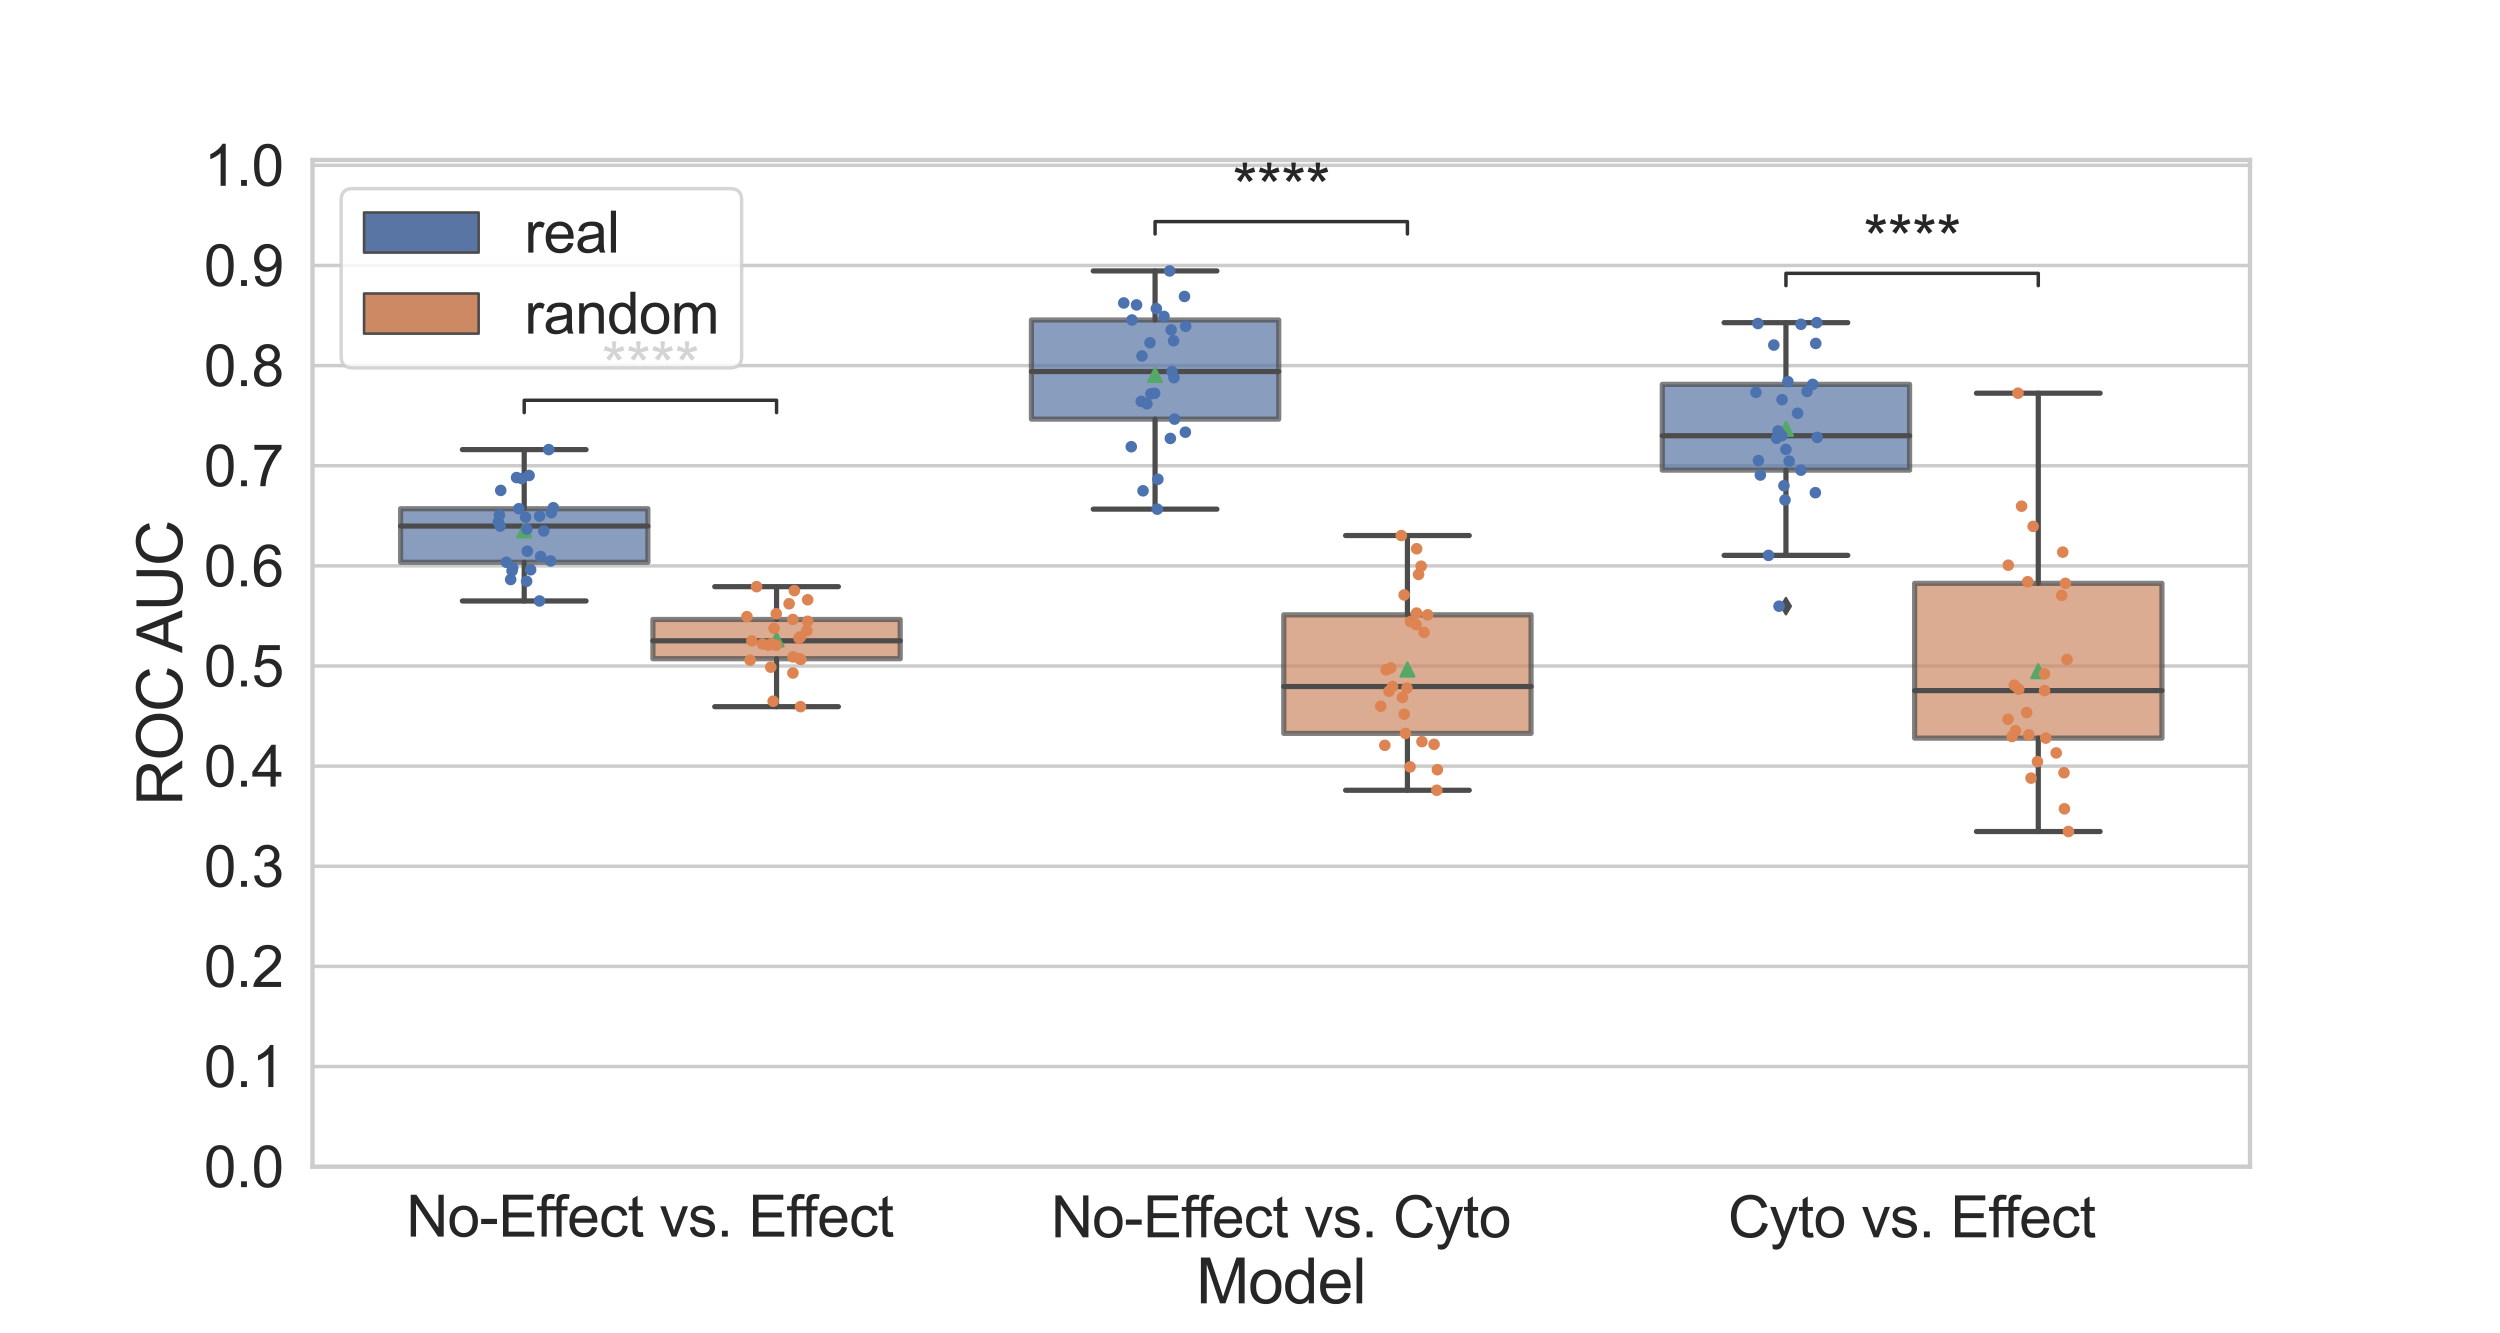 <?xml version="1.0" encoding="utf-8" standalone="no"?>
<!DOCTYPE svg PUBLIC "-//W3C//DTD SVG 1.1//EN"
  "http://www.w3.org/Graphics/SVG/1.1/DTD/svg11.dtd">
<svg xmlns:xlink="http://www.w3.org/1999/xlink" width="1080pt" height="576pt" viewBox="0 0 1080 576" xmlns="http://www.w3.org/2000/svg" version="1.1">
 <defs>
  <style type="text/css">*{stroke-linejoin: round; stroke-linecap: butt}</style>
 </defs>
 <g id="figure_1">
  <g id="patch_1">
   <path d="M 0 576 
L 1080 576 
L 1080 0 
L 0 0 
z
" style="fill: #ffffff"/>
  </g>
  <g id="axes_1">
   <g id="patch_2">
    <path d="M 135 504 
L 972 504 
L 972 69.12 
L 135 69.12 
z
" style="fill: #ffffff"/>
   </g>
   <g id="matplotlib.axis_1">
    <g id="xtick_1">
     <g id="text_1">
      <!-- No-Effect vs. Effect -->
      <g style="fill: #262626" transform="translate(175.498 534.216)scale(0.247 -0.247)">
       <defs>
        <path id="ArialMT-4e" d="M 488 0 
L 488 4581 
L 1109 4581 
L 3516 984 
L 3516 4581 
L 4097 4581 
L 4097 0 
L 3475 0 
L 1069 3600 
L 1069 0 
L 488 0 
z
" transform="scale(0.016)"/>
        <path id="ArialMT-6f" d="M 213 1659 
Q 213 2581 725 3025 
Q 1153 3394 1769 3394 
Q 2453 3394 2887 2945 
Q 3322 2497 3322 1706 
Q 3322 1066 3130 698 
Q 2938 331 2570 128 
Q 2203 -75 1769 -75 
Q 1072 -75 642 372 
Q 213 819 213 1659 
z
M 791 1659 
Q 791 1022 1069 705 
Q 1347 388 1769 388 
Q 2188 388 2466 706 
Q 2744 1025 2744 1678 
Q 2744 2294 2464 2611 
Q 2184 2928 1769 2928 
Q 1347 2928 1069 2612 
Q 791 2297 791 1659 
z
" transform="scale(0.016)"/>
        <path id="ArialMT-2d" d="M 203 1375 
L 203 1941 
L 1931 1941 
L 1931 1375 
L 203 1375 
z
" transform="scale(0.016)"/>
        <path id="ArialMT-45" d="M 506 0 
L 506 4581 
L 3819 4581 
L 3819 4041 
L 1113 4041 
L 1113 2638 
L 3647 2638 
L 3647 2100 
L 1113 2100 
L 1113 541 
L 3925 541 
L 3925 0 
L 506 0 
z
" transform="scale(0.016)"/>
        <path id="ArialMT-66" d="M 556 0 
L 556 2881 
L 59 2881 
L 59 3319 
L 556 3319 
L 556 3672 
Q 556 4006 616 4169 
Q 697 4388 901 4523 
Q 1106 4659 1475 4659 
Q 1713 4659 2000 4603 
L 1916 4113 
Q 1741 4144 1584 4144 
Q 1328 4144 1222 4034 
Q 1116 3925 1116 3625 
L 1116 3319 
L 1763 3319 
L 1763 2881 
L 1116 2881 
L 1116 0 
L 556 0 
z
" transform="scale(0.016)"/>
        <path id="ArialMT-65" d="M 2694 1069 
L 3275 997 
Q 3138 488 2766 206 
Q 2394 -75 1816 -75 
Q 1088 -75 661 373 
Q 234 822 234 1631 
Q 234 2469 665 2931 
Q 1097 3394 1784 3394 
Q 2450 3394 2872 2941 
Q 3294 2488 3294 1666 
Q 3294 1616 3291 1516 
L 816 1516 
Q 847 969 1125 678 
Q 1403 388 1819 388 
Q 2128 388 2347 550 
Q 2566 713 2694 1069 
z
M 847 1978 
L 2700 1978 
Q 2663 2397 2488 2606 
Q 2219 2931 1791 2931 
Q 1403 2931 1139 2672 
Q 875 2413 847 1978 
z
" transform="scale(0.016)"/>
        <path id="ArialMT-63" d="M 2588 1216 
L 3141 1144 
Q 3050 572 2676 248 
Q 2303 -75 1759 -75 
Q 1078 -75 664 370 
Q 250 816 250 1647 
Q 250 2184 428 2587 
Q 606 2991 970 3192 
Q 1334 3394 1763 3394 
Q 2303 3394 2647 3120 
Q 2991 2847 3088 2344 
L 2541 2259 
Q 2463 2594 2264 2762 
Q 2066 2931 1784 2931 
Q 1359 2931 1093 2626 
Q 828 2322 828 1663 
Q 828 994 1084 691 
Q 1341 388 1753 388 
Q 2084 388 2306 591 
Q 2528 794 2588 1216 
z
" transform="scale(0.016)"/>
        <path id="ArialMT-74" d="M 1650 503 
L 1731 6 
Q 1494 -44 1306 -44 
Q 1000 -44 831 53 
Q 663 150 594 308 
Q 525 466 525 972 
L 525 2881 
L 113 2881 
L 113 3319 
L 525 3319 
L 525 4141 
L 1084 4478 
L 1084 3319 
L 1650 3319 
L 1650 2881 
L 1084 2881 
L 1084 941 
Q 1084 700 1114 631 
Q 1144 563 1211 522 
Q 1278 481 1403 481 
Q 1497 481 1650 503 
z
" transform="scale(0.016)"/>
        <path id="ArialMT-20" transform="scale(0.016)"/>
        <path id="ArialMT-76" d="M 1344 0 
L 81 3319 
L 675 3319 
L 1388 1331 
Q 1503 1009 1600 663 
Q 1675 925 1809 1294 
L 2547 3319 
L 3125 3319 
L 1869 0 
L 1344 0 
z
" transform="scale(0.016)"/>
        <path id="ArialMT-73" d="M 197 991 
L 753 1078 
Q 800 744 1014 566 
Q 1228 388 1613 388 
Q 2000 388 2187 545 
Q 2375 703 2375 916 
Q 2375 1106 2209 1216 
Q 2094 1291 1634 1406 
Q 1016 1563 777 1677 
Q 538 1791 414 1992 
Q 291 2194 291 2438 
Q 291 2659 392 2848 
Q 494 3038 669 3163 
Q 800 3259 1026 3326 
Q 1253 3394 1513 3394 
Q 1903 3394 2198 3281 
Q 2494 3169 2634 2976 
Q 2775 2784 2828 2463 
L 2278 2388 
Q 2241 2644 2061 2787 
Q 1881 2931 1553 2931 
Q 1166 2931 1000 2803 
Q 834 2675 834 2503 
Q 834 2394 903 2306 
Q 972 2216 1119 2156 
Q 1203 2125 1616 2013 
Q 2213 1853 2448 1751 
Q 2684 1650 2818 1456 
Q 2953 1263 2953 975 
Q 2953 694 2789 445 
Q 2625 197 2315 61 
Q 2006 -75 1616 -75 
Q 969 -75 630 194 
Q 291 463 197 991 
z
" transform="scale(0.016)"/>
        <path id="ArialMT-2e" d="M 581 0 
L 581 641 
L 1222 641 
L 1222 0 
L 581 0 
z
" transform="scale(0.016)"/>
       </defs>
       <use xlink:href="#ArialMT-4e"/>
       <use xlink:href="#ArialMT-6f" x="72.217"/>
       <use xlink:href="#ArialMT-2d" x="127.832"/>
       <use xlink:href="#ArialMT-45" x="161.133"/>
       <use xlink:href="#ArialMT-66" x="227.832"/>
       <use xlink:href="#ArialMT-66" x="253.865"/>
       <use xlink:href="#ArialMT-65" x="281.648"/>
       <use xlink:href="#ArialMT-63" x="337.264"/>
       <use xlink:href="#ArialMT-74" x="387.264"/>
       <use xlink:href="#ArialMT-20" x="415.047"/>
       <use xlink:href="#ArialMT-76" x="442.83"/>
       <use xlink:href="#ArialMT-73" x="492.83"/>
       <use xlink:href="#ArialMT-2e" x="542.83"/>
       <use xlink:href="#ArialMT-20" x="570.613"/>
       <use xlink:href="#ArialMT-45" x="598.396"/>
       <use xlink:href="#ArialMT-66" x="665.096"/>
       <use xlink:href="#ArialMT-66" x="691.129"/>
       <use xlink:href="#ArialMT-65" x="718.912"/>
       <use xlink:href="#ArialMT-63" x="774.527"/>
       <use xlink:href="#ArialMT-74" x="824.527"/>
      </g>
     </g>
    </g>
    <g id="xtick_2">
     <g id="text_2">
      <!-- No-Effect vs. Cyto -->
      <g style="fill: #262626" transform="translate(454.007 534.517)scale(0.247 -0.247)">
       <defs>
        <path id="ArialMT-43" d="M 3763 1606 
L 4369 1453 
Q 4178 706 3683 314 
Q 3188 -78 2472 -78 
Q 1731 -78 1267 223 
Q 803 525 561 1097 
Q 319 1669 319 2325 
Q 319 3041 592 3573 
Q 866 4106 1370 4382 
Q 1875 4659 2481 4659 
Q 3169 4659 3637 4309 
Q 4106 3959 4291 3325 
L 3694 3184 
Q 3534 3684 3231 3912 
Q 2928 4141 2469 4141 
Q 1941 4141 1586 3887 
Q 1231 3634 1087 3207 
Q 944 2781 944 2328 
Q 944 1744 1114 1308 
Q 1284 872 1643 656 
Q 2003 441 2422 441 
Q 2931 441 3284 734 
Q 3638 1028 3763 1606 
z
" transform="scale(0.016)"/>
        <path id="ArialMT-79" d="M 397 -1278 
L 334 -750 
Q 519 -800 656 -800 
Q 844 -800 956 -737 
Q 1069 -675 1141 -563 
Q 1194 -478 1313 -144 
Q 1328 -97 1363 -6 
L 103 3319 
L 709 3319 
L 1400 1397 
Q 1534 1031 1641 628 
Q 1738 1016 1872 1384 
L 2581 3319 
L 3144 3319 
L 1881 -56 
Q 1678 -603 1566 -809 
Q 1416 -1088 1222 -1217 
Q 1028 -1347 759 -1347 
Q 597 -1347 397 -1278 
z
" transform="scale(0.016)"/>
       </defs>
       <use xlink:href="#ArialMT-4e"/>
       <use xlink:href="#ArialMT-6f" x="72.217"/>
       <use xlink:href="#ArialMT-2d" x="127.832"/>
       <use xlink:href="#ArialMT-45" x="161.133"/>
       <use xlink:href="#ArialMT-66" x="227.832"/>
       <use xlink:href="#ArialMT-66" x="253.865"/>
       <use xlink:href="#ArialMT-65" x="281.648"/>
       <use xlink:href="#ArialMT-63" x="337.264"/>
       <use xlink:href="#ArialMT-74" x="387.264"/>
       <use xlink:href="#ArialMT-20" x="415.047"/>
       <use xlink:href="#ArialMT-76" x="442.83"/>
       <use xlink:href="#ArialMT-73" x="492.83"/>
       <use xlink:href="#ArialMT-2e" x="542.83"/>
       <use xlink:href="#ArialMT-20" x="570.613"/>
       <use xlink:href="#ArialMT-43" x="598.396"/>
       <use xlink:href="#ArialMT-79" x="670.613"/>
       <use xlink:href="#ArialMT-74" x="720.613"/>
       <use xlink:href="#ArialMT-6f" x="748.396"/>
      </g>
     </g>
    </g>
    <g id="xtick_3">
     <g id="text_3">
      <!-- Cyto vs. Effect -->
      <g style="fill: #262626" transform="translate(746.478 534.517)scale(0.247 -0.247)">
       <use xlink:href="#ArialMT-43"/>
       <use xlink:href="#ArialMT-79" x="72.217"/>
       <use xlink:href="#ArialMT-74" x="122.217"/>
       <use xlink:href="#ArialMT-6f" x="150"/>
       <use xlink:href="#ArialMT-20" x="205.615"/>
       <use xlink:href="#ArialMT-76" x="233.398"/>
       <use xlink:href="#ArialMT-73" x="283.398"/>
       <use xlink:href="#ArialMT-2e" x="333.398"/>
       <use xlink:href="#ArialMT-20" x="361.182"/>
       <use xlink:href="#ArialMT-45" x="388.965"/>
       <use xlink:href="#ArialMT-66" x="455.664"/>
       <use xlink:href="#ArialMT-66" x="481.697"/>
       <use xlink:href="#ArialMT-65" x="509.48"/>
       <use xlink:href="#ArialMT-63" x="565.096"/>
       <use xlink:href="#ArialMT-74" x="615.096"/>
      </g>
     </g>
    </g>
    <g id="text_4">
     <!-- Model -->
     <g style="fill: #262626" transform="translate(516.734 563.052)scale(0.27 -0.27)">
      <defs>
       <path id="ArialMT-4d" d="M 475 0 
L 475 4581 
L 1388 4581 
L 2472 1338 
Q 2622 884 2691 659 
Q 2769 909 2934 1394 
L 4031 4581 
L 4847 4581 
L 4847 0 
L 4263 0 
L 4263 3834 
L 2931 0 
L 2384 0 
L 1059 3900 
L 1059 0 
L 475 0 
z
" transform="scale(0.016)"/>
       <path id="ArialMT-64" d="M 2575 0 
L 2575 419 
Q 2259 -75 1647 -75 
Q 1250 -75 917 144 
Q 584 363 401 755 
Q 219 1147 219 1656 
Q 219 2153 384 2558 
Q 550 2963 881 3178 
Q 1213 3394 1622 3394 
Q 1922 3394 2156 3267 
Q 2391 3141 2538 2938 
L 2538 4581 
L 3097 4581 
L 3097 0 
L 2575 0 
z
M 797 1656 
Q 797 1019 1065 703 
Q 1334 388 1700 388 
Q 2069 388 2326 689 
Q 2584 991 2584 1609 
Q 2584 2291 2321 2609 
Q 2059 2928 1675 2928 
Q 1300 2928 1048 2622 
Q 797 2316 797 1656 
z
" transform="scale(0.016)"/>
       <path id="ArialMT-6c" d="M 409 0 
L 409 4581 
L 972 4581 
L 972 0 
L 409 0 
z
" transform="scale(0.016)"/>
      </defs>
      <use xlink:href="#ArialMT-4d"/>
      <use xlink:href="#ArialMT-6f" x="83.301"/>
      <use xlink:href="#ArialMT-64" x="138.916"/>
      <use xlink:href="#ArialMT-65" x="194.531"/>
      <use xlink:href="#ArialMT-6c" x="250.146"/>
     </g>
    </g>
   </g>
   <g id="matplotlib.axis_2">
    <g id="ytick_1">
     <g id="line2d_1">
      <path d="M 135 504 
L 972 504 
" clip-path="url(#pecb12043ea)" style="fill: none; stroke: #cccccc; stroke-width: 1.5; stroke-linecap: round"/>
     </g>
     <g id="text_5">
      <!-- 0.0 -->
      <g style="fill: #262626" transform="translate(88.097 512.858)scale(0.247 -0.247)">
       <defs>
        <path id="ArialMT-30" d="M 266 2259 
Q 266 3072 433 3567 
Q 600 4063 929 4331 
Q 1259 4600 1759 4600 
Q 2128 4600 2406 4451 
Q 2684 4303 2865 4023 
Q 3047 3744 3150 3342 
Q 3253 2941 3253 2259 
Q 3253 1453 3087 958 
Q 2922 463 2592 192 
Q 2263 -78 1759 -78 
Q 1097 -78 719 397 
Q 266 969 266 2259 
z
M 844 2259 
Q 844 1131 1108 757 
Q 1372 384 1759 384 
Q 2147 384 2411 759 
Q 2675 1134 2675 2259 
Q 2675 3391 2411 3762 
Q 2147 4134 1753 4134 
Q 1366 4134 1134 3806 
Q 844 3388 844 2259 
z
" transform="scale(0.016)"/>
       </defs>
       <use xlink:href="#ArialMT-30"/>
       <use xlink:href="#ArialMT-2e" x="55.615"/>
       <use xlink:href="#ArialMT-30" x="83.398"/>
      </g>
     </g>
    </g>
    <g id="ytick_2">
     <g id="line2d_2">
      <path d="M 135 460.742 
L 972 460.742 
" clip-path="url(#pecb12043ea)" style="fill: none; stroke: #cccccc; stroke-width: 1.5; stroke-linecap: round"/>
     </g>
     <g id="text_6">
      <!-- 0.1 -->
      <g style="fill: #262626" transform="translate(88.097 469.6)scale(0.247 -0.247)">
       <defs>
        <path id="ArialMT-31" d="M 2384 0 
L 1822 0 
L 1822 3584 
Q 1619 3391 1289 3197 
Q 959 3003 697 2906 
L 697 3450 
Q 1169 3672 1522 3987 
Q 1875 4303 2022 4600 
L 2384 4600 
L 2384 0 
z
" transform="scale(0.016)"/>
       </defs>
       <use xlink:href="#ArialMT-30"/>
       <use xlink:href="#ArialMT-2e" x="55.615"/>
       <use xlink:href="#ArialMT-31" x="83.398"/>
      </g>
     </g>
    </g>
    <g id="ytick_3">
     <g id="line2d_3">
      <path d="M 135 417.484 
L 972 417.484 
" clip-path="url(#pecb12043ea)" style="fill: none; stroke: #cccccc; stroke-width: 1.5; stroke-linecap: round"/>
     </g>
     <g id="text_7">
      <!-- 0.2 -->
      <g style="fill: #262626" transform="translate(88.097 426.342)scale(0.247 -0.247)">
       <defs>
        <path id="ArialMT-32" d="M 3222 541 
L 3222 0 
L 194 0 
Q 188 203 259 391 
Q 375 700 629 1000 
Q 884 1300 1366 1694 
Q 2113 2306 2375 2664 
Q 2638 3022 2638 3341 
Q 2638 3675 2398 3904 
Q 2159 4134 1775 4134 
Q 1369 4134 1125 3890 
Q 881 3647 878 3216 
L 300 3275 
Q 359 3922 746 4261 
Q 1134 4600 1788 4600 
Q 2447 4600 2831 4234 
Q 3216 3869 3216 3328 
Q 3216 3053 3103 2787 
Q 2991 2522 2730 2228 
Q 2469 1934 1863 1422 
Q 1356 997 1212 845 
Q 1069 694 975 541 
L 3222 541 
z
" transform="scale(0.016)"/>
       </defs>
       <use xlink:href="#ArialMT-30"/>
       <use xlink:href="#ArialMT-2e" x="55.615"/>
       <use xlink:href="#ArialMT-32" x="83.398"/>
      </g>
     </g>
    </g>
    <g id="ytick_4">
     <g id="line2d_4">
      <path d="M 135 374.226 
L 972 374.226 
" clip-path="url(#pecb12043ea)" style="fill: none; stroke: #cccccc; stroke-width: 1.5; stroke-linecap: round"/>
     </g>
     <g id="text_8">
      <!-- 0.3 -->
      <g style="fill: #262626" transform="translate(88.097 383.084)scale(0.247 -0.247)">
       <defs>
        <path id="ArialMT-33" d="M 269 1209 
L 831 1284 
Q 928 806 1161 595 
Q 1394 384 1728 384 
Q 2125 384 2398 659 
Q 2672 934 2672 1341 
Q 2672 1728 2419 1979 
Q 2166 2231 1775 2231 
Q 1616 2231 1378 2169 
L 1441 2663 
Q 1497 2656 1531 2656 
Q 1891 2656 2178 2843 
Q 2466 3031 2466 3422 
Q 2466 3731 2256 3934 
Q 2047 4138 1716 4138 
Q 1388 4138 1169 3931 
Q 950 3725 888 3313 
L 325 3413 
Q 428 3978 793 4289 
Q 1159 4600 1703 4600 
Q 2078 4600 2393 4439 
Q 2709 4278 2876 4000 
Q 3044 3722 3044 3409 
Q 3044 3113 2884 2869 
Q 2725 2625 2413 2481 
Q 2819 2388 3044 2092 
Q 3269 1797 3269 1353 
Q 3269 753 2831 336 
Q 2394 -81 1725 -81 
Q 1122 -81 723 278 
Q 325 638 269 1209 
z
" transform="scale(0.016)"/>
       </defs>
       <use xlink:href="#ArialMT-30"/>
       <use xlink:href="#ArialMT-2e" x="55.615"/>
       <use xlink:href="#ArialMT-33" x="83.398"/>
      </g>
     </g>
    </g>
    <g id="ytick_5">
     <g id="line2d_5">
      <path d="M 135 330.968 
L 972 330.968 
" clip-path="url(#pecb12043ea)" style="fill: none; stroke: #cccccc; stroke-width: 1.5; stroke-linecap: round"/>
     </g>
     <g id="text_9">
      <!-- 0.4 -->
      <g style="fill: #262626" transform="translate(88.097 339.826)scale(0.247 -0.247)">
       <defs>
        <path id="ArialMT-34" d="M 2069 0 
L 2069 1097 
L 81 1097 
L 81 1613 
L 2172 4581 
L 2631 4581 
L 2631 1613 
L 3250 1613 
L 3250 1097 
L 2631 1097 
L 2631 0 
L 2069 0 
z
M 2069 1613 
L 2069 3678 
L 634 1613 
L 2069 1613 
z
" transform="scale(0.016)"/>
       </defs>
       <use xlink:href="#ArialMT-30"/>
       <use xlink:href="#ArialMT-2e" x="55.615"/>
       <use xlink:href="#ArialMT-34" x="83.398"/>
      </g>
     </g>
    </g>
    <g id="ytick_6">
     <g id="line2d_6">
      <path d="M 135 287.71 
L 972 287.71 
" clip-path="url(#pecb12043ea)" style="fill: none; stroke: #cccccc; stroke-width: 1.5; stroke-linecap: round"/>
     </g>
     <g id="text_10">
      <!-- 0.5 -->
      <g style="fill: #262626" transform="translate(88.097 296.568)scale(0.247 -0.247)">
       <defs>
        <path id="ArialMT-35" d="M 266 1200 
L 856 1250 
Q 922 819 1161 601 
Q 1400 384 1738 384 
Q 2144 384 2425 690 
Q 2706 997 2706 1503 
Q 2706 1984 2436 2262 
Q 2166 2541 1728 2541 
Q 1456 2541 1237 2417 
Q 1019 2294 894 2097 
L 366 2166 
L 809 4519 
L 3088 4519 
L 3088 3981 
L 1259 3981 
L 1013 2750 
Q 1425 3038 1878 3038 
Q 2478 3038 2890 2622 
Q 3303 2206 3303 1553 
Q 3303 931 2941 478 
Q 2500 -78 1738 -78 
Q 1113 -78 717 272 
Q 322 622 266 1200 
z
" transform="scale(0.016)"/>
       </defs>
       <use xlink:href="#ArialMT-30"/>
       <use xlink:href="#ArialMT-2e" x="55.615"/>
       <use xlink:href="#ArialMT-35" x="83.398"/>
      </g>
     </g>
    </g>
    <g id="ytick_7">
     <g id="line2d_7">
      <path d="M 135 244.452 
L 972 244.452 
" clip-path="url(#pecb12043ea)" style="fill: none; stroke: #cccccc; stroke-width: 1.5; stroke-linecap: round"/>
     </g>
     <g id="text_11">
      <!-- 0.6 -->
      <g style="fill: #262626" transform="translate(88.097 253.309)scale(0.247 -0.247)">
       <defs>
        <path id="ArialMT-36" d="M 3184 3459 
L 2625 3416 
Q 2550 3747 2413 3897 
Q 2184 4138 1850 4138 
Q 1581 4138 1378 3988 
Q 1113 3794 959 3422 
Q 806 3050 800 2363 
Q 1003 2672 1297 2822 
Q 1591 2972 1913 2972 
Q 2475 2972 2870 2558 
Q 3266 2144 3266 1488 
Q 3266 1056 3080 686 
Q 2894 316 2569 119 
Q 2244 -78 1831 -78 
Q 1128 -78 684 439 
Q 241 956 241 2144 
Q 241 3472 731 4075 
Q 1159 4600 1884 4600 
Q 2425 4600 2770 4297 
Q 3116 3994 3184 3459 
z
M 888 1484 
Q 888 1194 1011 928 
Q 1134 663 1356 523 
Q 1578 384 1822 384 
Q 2178 384 2434 671 
Q 2691 959 2691 1453 
Q 2691 1928 2437 2201 
Q 2184 2475 1800 2475 
Q 1419 2475 1153 2201 
Q 888 1928 888 1484 
z
" transform="scale(0.016)"/>
       </defs>
       <use xlink:href="#ArialMT-30"/>
       <use xlink:href="#ArialMT-2e" x="55.615"/>
       <use xlink:href="#ArialMT-36" x="83.398"/>
      </g>
     </g>
    </g>
    <g id="ytick_8">
     <g id="line2d_8">
      <path d="M 135 201.194 
L 972 201.194 
" clip-path="url(#pecb12043ea)" style="fill: none; stroke: #cccccc; stroke-width: 1.5; stroke-linecap: round"/>
     </g>
     <g id="text_12">
      <!-- 0.7 -->
      <g style="fill: #262626" transform="translate(88.097 210.051)scale(0.247 -0.247)">
       <defs>
        <path id="ArialMT-37" d="M 303 3981 
L 303 4522 
L 3269 4522 
L 3269 4084 
Q 2831 3619 2401 2847 
Q 1972 2075 1738 1259 
Q 1569 684 1522 0 
L 944 0 
Q 953 541 1156 1306 
Q 1359 2072 1739 2783 
Q 2119 3494 2547 3981 
L 303 3981 
z
" transform="scale(0.016)"/>
       </defs>
       <use xlink:href="#ArialMT-30"/>
       <use xlink:href="#ArialMT-2e" x="55.615"/>
       <use xlink:href="#ArialMT-37" x="83.398"/>
      </g>
     </g>
    </g>
    <g id="ytick_9">
     <g id="line2d_9">
      <path d="M 135 157.936 
L 972 157.936 
" clip-path="url(#pecb12043ea)" style="fill: none; stroke: #cccccc; stroke-width: 1.5; stroke-linecap: round"/>
     </g>
     <g id="text_13">
      <!-- 0.8 -->
      <g style="fill: #262626" transform="translate(88.097 166.793)scale(0.247 -0.247)">
       <defs>
        <path id="ArialMT-38" d="M 1131 2484 
Q 781 2613 612 2850 
Q 444 3088 444 3419 
Q 444 3919 803 4259 
Q 1163 4600 1759 4600 
Q 2359 4600 2725 4251 
Q 3091 3903 3091 3403 
Q 3091 3084 2923 2848 
Q 2756 2613 2416 2484 
Q 2838 2347 3058 2040 
Q 3278 1734 3278 1309 
Q 3278 722 2862 322 
Q 2447 -78 1769 -78 
Q 1091 -78 675 323 
Q 259 725 259 1325 
Q 259 1772 486 2073 
Q 713 2375 1131 2484 
z
M 1019 3438 
Q 1019 3113 1228 2906 
Q 1438 2700 1772 2700 
Q 2097 2700 2305 2904 
Q 2513 3109 2513 3406 
Q 2513 3716 2298 3927 
Q 2084 4138 1766 4138 
Q 1444 4138 1231 3931 
Q 1019 3725 1019 3438 
z
M 838 1322 
Q 838 1081 952 856 
Q 1066 631 1291 507 
Q 1516 384 1775 384 
Q 2178 384 2440 643 
Q 2703 903 2703 1303 
Q 2703 1709 2433 1975 
Q 2163 2241 1756 2241 
Q 1359 2241 1098 1978 
Q 838 1716 838 1322 
z
" transform="scale(0.016)"/>
       </defs>
       <use xlink:href="#ArialMT-30"/>
       <use xlink:href="#ArialMT-2e" x="55.615"/>
       <use xlink:href="#ArialMT-38" x="83.398"/>
      </g>
     </g>
    </g>
    <g id="ytick_10">
     <g id="line2d_10">
      <path d="M 135 114.678 
L 972 114.678 
" clip-path="url(#pecb12043ea)" style="fill: none; stroke: #cccccc; stroke-width: 1.5; stroke-linecap: round"/>
     </g>
     <g id="text_14">
      <!-- 0.9 -->
      <g style="fill: #262626" transform="translate(88.097 123.535)scale(0.247 -0.247)">
       <defs>
        <path id="ArialMT-39" d="M 350 1059 
L 891 1109 
Q 959 728 1153 556 
Q 1347 384 1650 384 
Q 1909 384 2104 503 
Q 2300 622 2425 820 
Q 2550 1019 2634 1356 
Q 2719 1694 2719 2044 
Q 2719 2081 2716 2156 
Q 2547 1888 2255 1720 
Q 1963 1553 1622 1553 
Q 1053 1553 659 1965 
Q 266 2378 266 3053 
Q 266 3750 677 4175 
Q 1088 4600 1706 4600 
Q 2153 4600 2523 4359 
Q 2894 4119 3086 3673 
Q 3278 3228 3278 2384 
Q 3278 1506 3087 986 
Q 2897 466 2520 194 
Q 2144 -78 1638 -78 
Q 1100 -78 759 220 
Q 419 519 350 1059 
z
M 2653 3081 
Q 2653 3566 2395 3850 
Q 2138 4134 1775 4134 
Q 1400 4134 1122 3828 
Q 844 3522 844 3034 
Q 844 2597 1108 2323 
Q 1372 2050 1759 2050 
Q 2150 2050 2401 2323 
Q 2653 2597 2653 3081 
z
" transform="scale(0.016)"/>
       </defs>
       <use xlink:href="#ArialMT-30"/>
       <use xlink:href="#ArialMT-2e" x="55.615"/>
       <use xlink:href="#ArialMT-39" x="83.398"/>
      </g>
     </g>
    </g>
    <g id="ytick_11">
     <g id="line2d_11">
      <path d="M 135 71.419 
L 972 71.419 
" clip-path="url(#pecb12043ea)" style="fill: none; stroke: #cccccc; stroke-width: 1.5; stroke-linecap: round"/>
     </g>
     <g id="text_15">
      <!-- 1.0 -->
      <g style="fill: #262626" transform="translate(88.097 80.277)scale(0.247 -0.247)">
       <use xlink:href="#ArialMT-31"/>
       <use xlink:href="#ArialMT-2e" x="55.615"/>
       <use xlink:href="#ArialMT-30" x="83.398"/>
      </g>
     </g>
    </g>
    <g id="text_16">
     <!-- ROC AUC -->
     <g style="fill: #262626" transform="translate(78.731 348.071)rotate(-90)scale(0.27 -0.27)">
      <defs>
       <path id="ArialMT-52" d="M 503 0 
L 503 4581 
L 2534 4581 
Q 3147 4581 3465 4457 
Q 3784 4334 3975 4021 
Q 4166 3709 4166 3331 
Q 4166 2844 3850 2509 
Q 3534 2175 2875 2084 
Q 3116 1969 3241 1856 
Q 3506 1613 3744 1247 
L 4541 0 
L 3778 0 
L 3172 953 
Q 2906 1366 2734 1584 
Q 2563 1803 2427 1890 
Q 2291 1978 2150 2013 
Q 2047 2034 1813 2034 
L 1109 2034 
L 1109 0 
L 503 0 
z
M 1109 2559 
L 2413 2559 
Q 2828 2559 3062 2645 
Q 3297 2731 3419 2920 
Q 3541 3109 3541 3331 
Q 3541 3656 3305 3865 
Q 3069 4075 2559 4075 
L 1109 4075 
L 1109 2559 
z
" transform="scale(0.016)"/>
       <path id="ArialMT-4f" d="M 309 2231 
Q 309 3372 921 4017 
Q 1534 4663 2503 4663 
Q 3138 4663 3647 4359 
Q 4156 4056 4423 3514 
Q 4691 2972 4691 2284 
Q 4691 1588 4409 1038 
Q 4128 488 3612 205 
Q 3097 -78 2500 -78 
Q 1853 -78 1343 234 
Q 834 547 571 1087 
Q 309 1628 309 2231 
z
M 934 2222 
Q 934 1394 1379 917 
Q 1825 441 2497 441 
Q 3181 441 3623 922 
Q 4066 1403 4066 2288 
Q 4066 2847 3877 3264 
Q 3688 3681 3323 3911 
Q 2959 4141 2506 4141 
Q 1863 4141 1398 3698 
Q 934 3256 934 2222 
z
" transform="scale(0.016)"/>
       <path id="ArialMT-41" d="M -9 0 
L 1750 4581 
L 2403 4581 
L 4278 0 
L 3588 0 
L 3053 1388 
L 1138 1388 
L 634 0 
L -9 0 
z
M 1313 1881 
L 2866 1881 
L 2388 3150 
Q 2169 3728 2063 4100 
Q 1975 3659 1816 3225 
L 1313 1881 
z
" transform="scale(0.016)"/>
       <path id="ArialMT-55" d="M 3500 4581 
L 4106 4581 
L 4106 1934 
Q 4106 1244 3950 837 
Q 3794 431 3386 176 
Q 2978 -78 2316 -78 
Q 1672 -78 1262 144 
Q 853 366 678 786 
Q 503 1206 503 1934 
L 503 4581 
L 1109 4581 
L 1109 1938 
Q 1109 1341 1220 1058 
Q 1331 775 1601 622 
Q 1872 469 2263 469 
Q 2931 469 3215 772 
Q 3500 1075 3500 1938 
L 3500 4581 
z
" transform="scale(0.016)"/>
      </defs>
      <use xlink:href="#ArialMT-52"/>
      <use xlink:href="#ArialMT-4f" x="72.217"/>
      <use xlink:href="#ArialMT-43" x="150"/>
      <use xlink:href="#ArialMT-20" x="222.217"/>
      <use xlink:href="#ArialMT-41" x="244.5"/>
      <use xlink:href="#ArialMT-55" x="311.199"/>
      <use xlink:href="#ArialMT-43" x="383.416"/>
     </g>
    </g>
   </g>
   <g id="patch_3">
    <path d="M 173.045 242.89 
L 279.878 242.89 
L 279.878 219.765 
L 173.045 219.765 
L 173.045 242.89 
z
" clip-path="url(#pecb12043ea)" style="fill: #5875a4; opacity: 0.7; stroke: #4c4c4c; stroke-width: 2.25; stroke-linejoin: miter"/>
   </g>
   <g id="patch_4">
    <path d="M 282.058 284.56 
L 388.891 284.56 
L 388.891 267.61 
L 282.058 267.61 
L 282.058 284.56 
z
" clip-path="url(#pecb12043ea)" style="fill: #cc8963; opacity: 0.7; stroke: #4c4c4c; stroke-width: 2.25; stroke-linejoin: miter"/>
   </g>
   <g id="patch_5">
    <path d="M 445.577 181.056 
L 552.41 181.056 
L 552.41 138.232 
L 445.577 138.232 
L 445.577 181.056 
z
" clip-path="url(#pecb12043ea)" style="fill: #5875a4; opacity: 0.7; stroke: #4c4c4c; stroke-width: 2.25; stroke-linejoin: miter"/>
   </g>
   <g id="patch_6">
    <path d="M 554.59 316.826 
L 661.423 316.826 
L 661.423 265.605 
L 554.59 265.605 
L 554.59 316.826 
z
" clip-path="url(#pecb12043ea)" style="fill: #cc8963; opacity: 0.7; stroke: #4c4c4c; stroke-width: 2.25; stroke-linejoin: miter"/>
   </g>
   <g id="patch_7">
    <path d="M 718.109 203.105 
L 824.942 203.105 
L 824.942 166.046 
L 718.109 166.046 
L 718.109 203.105 
z
" clip-path="url(#pecb12043ea)" style="fill: #5875a4; opacity: 0.7; stroke: #4c4c4c; stroke-width: 2.25; stroke-linejoin: miter"/>
   </g>
   <g id="patch_8">
    <path d="M 827.122 318.861 
L 933.955 318.861 
L 933.955 252.008 
L 827.122 252.008 
L 827.122 318.861 
z
" clip-path="url(#pecb12043ea)" style="fill: #cc8963; opacity: 0.7; stroke: #4c4c4c; stroke-width: 2.25; stroke-linejoin: miter"/>
   </g>
   <g id="patch_9">
    <path d="M 280.968 504 
L 280.968 504 
L 280.968 504 
L 280.968 504 
z
" clip-path="url(#pecb12043ea)" style="fill: #5875a4; stroke: #4c4c4c; stroke-width: 1.125; stroke-linejoin: miter"/>
   </g>
   <g id="patch_10">
    <path d="M 280.968 504 
L 280.968 504 
L 280.968 504 
L 280.968 504 
z
" clip-path="url(#pecb12043ea)" style="fill: #cc8963; stroke: #4c4c4c; stroke-width: 1.125; stroke-linejoin: miter"/>
   </g>
   <g id="PathCollection_1"/>
   <g id="PathCollection_2"/>
   <g id="line2d_12">
    <path d="M 226.462 242.89 
L 226.462 259.618 
" clip-path="url(#pecb12043ea)" style="fill: none; stroke: #4c4c4c; stroke-width: 2.25; stroke-linecap: round"/>
   </g>
   <g id="line2d_13">
    <path d="M 226.462 219.765 
L 226.462 194.231 
" clip-path="url(#pecb12043ea)" style="fill: none; stroke: #4c4c4c; stroke-width: 2.25; stroke-linecap: round"/>
   </g>
   <g id="line2d_14">
    <path d="M 199.754 259.618 
L 253.17 259.618 
" clip-path="url(#pecb12043ea)" style="fill: none; stroke: #4c4c4c; stroke-width: 2.25; stroke-linecap: round"/>
   </g>
   <g id="line2d_15">
    <path d="M 199.754 194.231 
L 253.17 194.231 
" clip-path="url(#pecb12043ea)" style="fill: none; stroke: #4c4c4c; stroke-width: 2.25; stroke-linecap: round"/>
   </g>
   <g id="line2d_16"/>
   <g id="line2d_17">
    <path d="M 335.474 284.56 
L 335.474 305.28 
" clip-path="url(#pecb12043ea)" style="fill: none; stroke: #4c4c4c; stroke-width: 2.25; stroke-linecap: round"/>
   </g>
   <g id="line2d_18">
    <path d="M 335.474 267.61 
L 335.474 253.433 
" clip-path="url(#pecb12043ea)" style="fill: none; stroke: #4c4c4c; stroke-width: 2.25; stroke-linecap: round"/>
   </g>
   <g id="line2d_19">
    <path d="M 308.766 305.28 
L 362.183 305.28 
" clip-path="url(#pecb12043ea)" style="fill: none; stroke: #4c4c4c; stroke-width: 2.25; stroke-linecap: round"/>
   </g>
   <g id="line2d_20">
    <path d="M 308.766 253.433 
L 362.183 253.433 
" clip-path="url(#pecb12043ea)" style="fill: none; stroke: #4c4c4c; stroke-width: 2.25; stroke-linecap: round"/>
   </g>
   <g id="line2d_21"/>
   <g id="line2d_22">
    <path d="M 498.994 181.056 
L 498.994 219.956 
" clip-path="url(#pecb12043ea)" style="fill: none; stroke: #4c4c4c; stroke-width: 2.25; stroke-linecap: round"/>
   </g>
   <g id="line2d_23">
    <path d="M 498.994 138.232 
L 498.994 117.049 
" clip-path="url(#pecb12043ea)" style="fill: none; stroke: #4c4c4c; stroke-width: 2.25; stroke-linecap: round"/>
   </g>
   <g id="line2d_24">
    <path d="M 472.285 219.956 
L 525.702 219.956 
" clip-path="url(#pecb12043ea)" style="fill: none; stroke: #4c4c4c; stroke-width: 2.25; stroke-linecap: round"/>
   </g>
   <g id="line2d_25">
    <path d="M 472.285 117.049 
L 525.702 117.049 
" clip-path="url(#pecb12043ea)" style="fill: none; stroke: #4c4c4c; stroke-width: 2.25; stroke-linecap: round"/>
   </g>
   <g id="line2d_26"/>
   <g id="line2d_27">
    <path d="M 608.006 316.826 
L 608.006 341.386 
" clip-path="url(#pecb12043ea)" style="fill: none; stroke: #4c4c4c; stroke-width: 2.25; stroke-linecap: round"/>
   </g>
   <g id="line2d_28">
    <path d="M 608.006 265.605 
L 608.006 231.361 
" clip-path="url(#pecb12043ea)" style="fill: none; stroke: #4c4c4c; stroke-width: 2.25; stroke-linecap: round"/>
   </g>
   <g id="line2d_29">
    <path d="M 581.298 341.386 
L 634.715 341.386 
" clip-path="url(#pecb12043ea)" style="fill: none; stroke: #4c4c4c; stroke-width: 2.25; stroke-linecap: round"/>
   </g>
   <g id="line2d_30">
    <path d="M 581.298 231.361 
L 634.715 231.361 
" clip-path="url(#pecb12043ea)" style="fill: none; stroke: #4c4c4c; stroke-width: 2.25; stroke-linecap: round"/>
   </g>
   <g id="line2d_31"/>
   <g id="line2d_32">
    <path d="M 771.526 203.105 
L 771.526 239.921 
" clip-path="url(#pecb12043ea)" style="fill: none; stroke: #4c4c4c; stroke-width: 2.25; stroke-linecap: round"/>
   </g>
   <g id="line2d_33">
    <path d="M 771.526 166.046 
L 771.526 139.386 
" clip-path="url(#pecb12043ea)" style="fill: none; stroke: #4c4c4c; stroke-width: 2.25; stroke-linecap: round"/>
   </g>
   <g id="line2d_34">
    <path d="M 744.817 239.921 
L 798.234 239.921 
" clip-path="url(#pecb12043ea)" style="fill: none; stroke: #4c4c4c; stroke-width: 2.25; stroke-linecap: round"/>
   </g>
   <g id="line2d_35">
    <path d="M 744.817 139.386 
L 798.234 139.386 
" clip-path="url(#pecb12043ea)" style="fill: none; stroke: #4c4c4c; stroke-width: 2.25; stroke-linecap: round"/>
   </g>
   <g id="line2d_36">
    <defs>
     <path id="mfd06d6f4a8" d="M -0 3.536 
L 2.121 0 
L -0 -3.536 
L -2.121 -0 
z
" style="stroke: #4c4c4c; stroke-linejoin: miter"/>
    </defs>
    <g clip-path="url(#pecb12043ea)">
     <use xlink:href="#mfd06d6f4a8" x="771.526" y="261.868" style="fill: #4c4c4c; stroke: #4c4c4c; stroke-linejoin: miter"/>
    </g>
   </g>
   <g id="line2d_37">
    <path d="M 880.538 318.861 
L 880.538 359.217 
" clip-path="url(#pecb12043ea)" style="fill: none; stroke: #4c4c4c; stroke-width: 2.25; stroke-linecap: round"/>
   </g>
   <g id="line2d_38">
    <path d="M 880.538 252.008 
L 880.538 169.859 
" clip-path="url(#pecb12043ea)" style="fill: none; stroke: #4c4c4c; stroke-width: 2.25; stroke-linecap: round"/>
   </g>
   <g id="line2d_39">
    <path d="M 853.83 359.217 
L 907.246 359.217 
" clip-path="url(#pecb12043ea)" style="fill: none; stroke: #4c4c4c; stroke-width: 2.25; stroke-linecap: round"/>
   </g>
   <g id="line2d_40">
    <path d="M 853.83 169.859 
L 907.246 169.859 
" clip-path="url(#pecb12043ea)" style="fill: none; stroke: #4c4c4c; stroke-width: 2.25; stroke-linecap: round"/>
   </g>
   <g id="line2d_41"/>
   <g id="line2d_42">
    <path d="M 498.994 101.066 
L 498.994 95.738 
L 608.006 95.738 
L 608.006 101.066 
" clip-path="url(#pecb12043ea)" style="fill: none; stroke: #333333; stroke-width: 1.5; stroke-linecap: round"/>
   </g>
   <g id="line2d_43">
    <path d="M 226.462 178.247 
L 226.462 172.92 
L 335.474 172.92 
L 335.474 178.247 
" clip-path="url(#pecb12043ea)" style="fill: none; stroke: #333333; stroke-width: 1.5; stroke-linecap: round"/>
   </g>
   <g id="line2d_44">
    <path d="M 771.526 123.403 
L 771.526 118.075 
L 880.538 118.075 
L 880.538 123.403 
" clip-path="url(#pecb12043ea)" style="fill: none; stroke: #333333; stroke-width: 1.5; stroke-linecap: round"/>
   </g>
   <g id="line2d_45">
    <path d="M 173.045 227.268 
L 279.878 227.268 
" clip-path="url(#pecb12043ea)" style="fill: none; stroke: #4c4c4c; stroke-width: 2.25; stroke-linecap: round"/>
   </g>
   <g id="line2d_46">
    <defs>
     <path id="m1f58516c8a" d="M 0 -3 
L -3 3 
L 3 3 
z
" style="stroke: #55a868; stroke-linejoin: miter"/>
    </defs>
    <g clip-path="url(#pecb12043ea)">
     <use xlink:href="#m1f58516c8a" x="226.462" y="229.105" style="fill: #55a868; stroke: #55a868; stroke-linejoin: miter"/>
    </g>
   </g>
   <g id="line2d_47">
    <path d="M 282.058 276.823 
L 388.891 276.823 
" clip-path="url(#pecb12043ea)" style="fill: none; stroke: #4c4c4c; stroke-width: 2.25; stroke-linecap: round"/>
   </g>
   <g id="line2d_48">
    <g clip-path="url(#pecb12043ea)">
     <use xlink:href="#m1f58516c8a" x="335.474" y="276.277" style="fill: #55a868; stroke: #55a868; stroke-linejoin: miter"/>
    </g>
   </g>
   <g id="line2d_49">
    <path d="M 445.577 160.493 
L 552.41 160.493 
" clip-path="url(#pecb12043ea)" style="fill: none; stroke: #4c4c4c; stroke-width: 2.25; stroke-linecap: round"/>
   </g>
   <g id="line2d_50">
    <g clip-path="url(#pecb12043ea)">
     <use xlink:href="#m1f58516c8a" x="498.994" y="161.969" style="fill: #55a868; stroke: #55a868; stroke-linejoin: miter"/>
    </g>
   </g>
   <g id="line2d_51">
    <path d="M 554.59 296.578 
L 661.423 296.578 
" clip-path="url(#pecb12043ea)" style="fill: none; stroke: #4c4c4c; stroke-width: 2.25; stroke-linecap: round"/>
   </g>
   <g id="line2d_52">
    <g clip-path="url(#pecb12043ea)">
     <use xlink:href="#m1f58516c8a" x="608.006" y="289.261" style="fill: #55a868; stroke: #55a868; stroke-linejoin: miter"/>
    </g>
   </g>
   <g id="line2d_53">
    <path d="M 718.109 188.23 
L 824.942 188.23 
" clip-path="url(#pecb12043ea)" style="fill: none; stroke: #4c4c4c; stroke-width: 2.25; stroke-linecap: round"/>
   </g>
   <g id="line2d_54">
    <g clip-path="url(#pecb12043ea)">
     <use xlink:href="#m1f58516c8a" x="771.526" y="185.245" style="fill: #55a868; stroke: #55a868; stroke-linejoin: miter"/>
    </g>
   </g>
   <g id="line2d_55">
    <path d="M 827.122 298.33 
L 933.955 298.33 
" clip-path="url(#pecb12043ea)" style="fill: none; stroke: #4c4c4c; stroke-width: 2.25; stroke-linecap: round"/>
   </g>
   <g id="line2d_56">
    <g clip-path="url(#pecb12043ea)">
     <use xlink:href="#m1f58516c8a" x="880.538" y="289.951" style="fill: #55a868; stroke: #55a868; stroke-linejoin: miter"/>
    </g>
   </g>
   <g id="patch_11">
    <path d="M 135 504 
L 135 69.12 
" style="fill: none; stroke: #cccccc; stroke-width: 1.875; stroke-linejoin: miter; stroke-linecap: square"/>
   </g>
   <g id="patch_12">
    <path d="M 972 504 
L 972 69.12 
" style="fill: none; stroke: #cccccc; stroke-width: 1.875; stroke-linejoin: miter; stroke-linecap: square"/>
   </g>
   <g id="patch_13">
    <path d="M 135 504 
L 972 504 
" style="fill: none; stroke: #cccccc; stroke-width: 1.875; stroke-linejoin: miter; stroke-linecap: square"/>
   </g>
   <g id="patch_14">
    <path d="M 135 69.12 
L 972 69.12 
" style="fill: none; stroke: #cccccc; stroke-width: 1.875; stroke-linejoin: miter; stroke-linecap: square"/>
   </g>
   <g id="PathCollection_3">
    <defs>
     <path id="C0_0_614a0d0a70" d="M 0 2.5 
C 0.663 2.5 1.299 2.237 1.768 1.768 
C 2.237 1.299 2.5 0.663 2.5 -0 
C 2.5 -0.663 2.237 -1.299 1.768 -1.768 
C 1.299 -2.237 0.663 -2.5 0 -2.5 
C -0.663 -2.5 -1.299 -2.237 -1.768 -1.768 
C -2.237 -1.299 -2.5 -0.663 -2.5 0 
C -2.5 0.663 -2.237 1.299 -1.768 1.768 
C -1.299 2.237 -0.663 2.5 0 2.5 
z
"/>
    </defs>
    <g clip-path="url(#pecb12043ea)">
     <use xlink:href="#C0_0_614a0d0a70" x="238.186" y="221.455" style="fill: #4c72b0"/>
    </g>
    <g clip-path="url(#pecb12043ea)">
     <use xlink:href="#C0_0_614a0d0a70" x="227.618" y="228.578" style="fill: #4c72b0"/>
    </g>
    <g clip-path="url(#pecb12043ea)">
     <use xlink:href="#C0_0_614a0d0a70" x="227.79" y="238.122" style="fill: #4c72b0"/>
    </g>
    <g clip-path="url(#pecb12043ea)">
     <use xlink:href="#C0_0_614a0d0a70" x="233.543" y="240.418" style="fill: #4c72b0"/>
    </g>
    <g clip-path="url(#pecb12043ea)">
     <use xlink:href="#C0_0_614a0d0a70" x="218.773" y="242.89" style="fill: #4c72b0"/>
    </g>
    <g clip-path="url(#pecb12043ea)">
     <use xlink:href="#C0_0_614a0d0a70" x="224.133" y="219.765" style="fill: #4c72b0"/>
    </g>
    <g clip-path="url(#pecb12043ea)">
     <use xlink:href="#C0_0_614a0d0a70" x="229.235" y="246.141" style="fill: #4c72b0"/>
    </g>
    <g clip-path="url(#pecb12043ea)">
     <use xlink:href="#C0_0_614a0d0a70" x="225.385" y="206.728" style="fill: #4c72b0"/>
    </g>
    <g clip-path="url(#pecb12043ea)">
     <use xlink:href="#C0_0_614a0d0a70" x="233.076" y="259.618" style="fill: #4c72b0"/>
    </g>
    <g clip-path="url(#pecb12043ea)">
     <use xlink:href="#C0_0_614a0d0a70" x="228.566" y="205.404" style="fill: #4c72b0"/>
    </g>
    <g clip-path="url(#pecb12043ea)">
     <use xlink:href="#C0_0_614a0d0a70" x="215.276" y="225.522" style="fill: #4c72b0"/>
    </g>
    <g clip-path="url(#pecb12043ea)">
     <use xlink:href="#C0_0_614a0d0a70" x="227.044" y="223.435" style="fill: #4c72b0"/>
    </g>
    <g clip-path="url(#pecb12043ea)">
     <use xlink:href="#C0_0_614a0d0a70" x="237.054" y="194.231" style="fill: #4c72b0"/>
    </g>
    <g clip-path="url(#pecb12043ea)">
     <use xlink:href="#C0_0_614a0d0a70" x="234.887" y="229.393" style="fill: #4c72b0"/>
    </g>
    <g clip-path="url(#pecb12043ea)">
     <use xlink:href="#C0_0_614a0d0a70" x="233.118" y="222.939" style="fill: #4c72b0"/>
    </g>
    <g clip-path="url(#pecb12043ea)">
     <use xlink:href="#C0_0_614a0d0a70" x="221.198" y="246.581" style="fill: #4c72b0"/>
    </g>
    <g clip-path="url(#pecb12043ea)">
     <use xlink:href="#C0_0_614a0d0a70" x="220.603" y="250.353" style="fill: #4c72b0"/>
    </g>
    <g clip-path="url(#pecb12043ea)">
     <use xlink:href="#C0_0_614a0d0a70" x="216.076" y="227.268" style="fill: #4c72b0"/>
    </g>
    <g clip-path="url(#pecb12043ea)">
     <use xlink:href="#C0_0_614a0d0a70" x="227.497" y="251.116" style="fill: #4c72b0"/>
    </g>
    <g clip-path="url(#pecb12043ea)">
     <use xlink:href="#C0_0_614a0d0a70" x="237.871" y="242.33" style="fill: #4c72b0"/>
    </g>
    <g clip-path="url(#pecb12043ea)">
     <use xlink:href="#C0_0_614a0d0a70" x="221.484" y="245.324" style="fill: #4c72b0"/>
    </g>
    <g clip-path="url(#pecb12043ea)">
     <use xlink:href="#C0_0_614a0d0a70" x="216.318" y="211.861" style="fill: #4c72b0"/>
    </g>
    <g clip-path="url(#pecb12043ea)">
     <use xlink:href="#C0_0_614a0d0a70" x="223.163" y="206.31" style="fill: #4c72b0"/>
    </g>
    <g clip-path="url(#pecb12043ea)">
     <use xlink:href="#C0_0_614a0d0a70" x="215.734" y="222.514" style="fill: #4c72b0"/>
    </g>
    <g clip-path="url(#pecb12043ea)">
     <use xlink:href="#C0_0_614a0d0a70" x="239.03" y="219.34" style="fill: #4c72b0"/>
    </g>
   </g>
   <g id="PathCollection_4">
    <defs>
     <path id="C1_0_4f285c50e4" d="M 0 2.5 
C 0.663 2.5 1.299 2.237 1.768 1.768 
C 2.237 1.299 2.5 0.663 2.5 -0 
C 2.5 -0.663 2.237 -1.299 1.768 -1.768 
C 1.299 -2.237 0.663 -2.5 0 -2.5 
C -0.663 -2.5 -1.299 -2.237 -1.768 -1.768 
C -2.237 -1.299 -2.5 -0.663 -2.5 0 
C -2.5 0.663 -2.237 1.299 -1.768 1.768 
C -1.299 2.237 -0.663 2.5 0 2.5 
z
"/>
    </defs>
    <g clip-path="url(#pecb12043ea)">
     <use xlink:href="#C1_0_4f285c50e4" x="332.982" y="288.223" style="fill: #dd8452"/>
    </g>
    <g clip-path="url(#pecb12043ea)">
     <use xlink:href="#C1_0_4f285c50e4" x="324.8" y="276.823" style="fill: #dd8452"/>
    </g>
    <g clip-path="url(#pecb12043ea)">
     <use xlink:href="#C1_0_4f285c50e4" x="343.165" y="255.14" style="fill: #dd8452"/>
    </g>
    <g clip-path="url(#pecb12043ea)">
     <use xlink:href="#C1_0_4f285c50e4" x="334.394" y="271.421" style="fill: #dd8452"/>
    </g>
    <g clip-path="url(#pecb12043ea)">
     <use xlink:href="#C1_0_4f285c50e4" x="335.281" y="278.754" style="fill: #dd8452"/>
    </g>
    <g clip-path="url(#pecb12043ea)">
     <use xlink:href="#C1_0_4f285c50e4" x="342.538" y="290.73" style="fill: #dd8452"/>
    </g>
    <g clip-path="url(#pecb12043ea)">
     <use xlink:href="#C1_0_4f285c50e4" x="340.895" y="260.828" style="fill: #dd8452"/>
    </g>
    <g clip-path="url(#pecb12043ea)">
     <use xlink:href="#C1_0_4f285c50e4" x="345.816" y="305.28" style="fill: #dd8452"/>
    </g>
    <g clip-path="url(#pecb12043ea)">
     <use xlink:href="#C1_0_4f285c50e4" x="329.377" y="278.166" style="fill: #dd8452"/>
    </g>
    <g clip-path="url(#pecb12043ea)">
     <use xlink:href="#C1_0_4f285c50e4" x="322.676" y="266.391" style="fill: #dd8452"/>
    </g>
    <g clip-path="url(#pecb12043ea)">
     <use xlink:href="#C1_0_4f285c50e4" x="333.141" y="278.152" style="fill: #dd8452"/>
    </g>
    <g clip-path="url(#pecb12043ea)">
     <use xlink:href="#C1_0_4f285c50e4" x="345.176" y="275.652" style="fill: #dd8452"/>
    </g>
    <g clip-path="url(#pecb12043ea)">
     <use xlink:href="#C1_0_4f285c50e4" x="335.346" y="265.144" style="fill: #dd8452"/>
    </g>
    <g clip-path="url(#pecb12043ea)">
     <use xlink:href="#C1_0_4f285c50e4" x="345.783" y="275.162" style="fill: #dd8452"/>
    </g>
    <g clip-path="url(#pecb12043ea)">
     <use xlink:href="#C1_0_4f285c50e4" x="324.04" y="285.187" style="fill: #dd8452"/>
    </g>
    <g clip-path="url(#pecb12043ea)">
     <use xlink:href="#C1_0_4f285c50e4" x="345.95" y="284.871" style="fill: #dd8452"/>
    </g>
    <g clip-path="url(#pecb12043ea)">
     <use xlink:href="#C1_0_4f285c50e4" x="331.905" y="278.737" style="fill: #dd8452"/>
    </g>
    <g clip-path="url(#pecb12043ea)">
     <use xlink:href="#C1_0_4f285c50e4" x="342.517" y="267.61" style="fill: #dd8452"/>
    </g>
    <g clip-path="url(#pecb12043ea)">
     <use xlink:href="#C1_0_4f285c50e4" x="348.926" y="268.41" style="fill: #dd8452"/>
    </g>
    <g clip-path="url(#pecb12043ea)">
     <use xlink:href="#C1_0_4f285c50e4" x="348.917" y="259.101" style="fill: #dd8452"/>
    </g>
    <g clip-path="url(#pecb12043ea)">
     <use xlink:href="#C1_0_4f285c50e4" x="342.573" y="283.78" style="fill: #dd8452"/>
    </g>
    <g clip-path="url(#pecb12043ea)">
     <use xlink:href="#C1_0_4f285c50e4" x="345.456" y="284.56" style="fill: #dd8452"/>
    </g>
    <g clip-path="url(#pecb12043ea)">
     <use xlink:href="#C1_0_4f285c50e4" x="326.856" y="253.433" style="fill: #dd8452"/>
    </g>
    <g clip-path="url(#pecb12043ea)">
     <use xlink:href="#C1_0_4f285c50e4" x="348.55" y="272.449" style="fill: #dd8452"/>
    </g>
    <g clip-path="url(#pecb12043ea)">
     <use xlink:href="#C1_0_4f285c50e4" x="334.006" y="302.928" style="fill: #dd8452"/>
    </g>
   </g>
   <g id="PathCollection_5">
    <defs>
     <path id="C2_0_75b3134fff" d="M 0 2.5 
C 0.663 2.5 1.299 2.237 1.768 1.768 
C 2.237 1.299 2.5 0.663 2.5 -0 
C 2.5 -0.663 2.237 -1.299 1.768 -1.768 
C 1.299 -2.237 0.663 -2.5 0 -2.5 
C -0.663 -2.5 -1.299 -2.237 -1.768 -1.768 
C -2.237 -1.299 -2.5 -0.663 -2.5 0 
C -2.5 0.663 -2.237 1.299 -1.768 1.768 
C -1.299 2.237 -0.663 2.5 0 2.5 
z
"/>
    </defs>
    <g clip-path="url(#pecb12043ea)">
     <use xlink:href="#C2_0_75b3134fff" x="496.784" y="148.078" style="fill: #4c72b0"/>
    </g>
    <g clip-path="url(#pecb12043ea)">
     <use xlink:href="#C2_0_75b3134fff" x="495.48" y="174.443" style="fill: #4c72b0"/>
    </g>
    <g clip-path="url(#pecb12043ea)">
     <use xlink:href="#C2_0_75b3134fff" x="507.406" y="181.056" style="fill: #4c72b0"/>
    </g>
    <g clip-path="url(#pecb12043ea)">
     <use xlink:href="#C2_0_75b3134fff" x="512.076" y="186.706" style="fill: #4c72b0"/>
    </g>
    <g clip-path="url(#pecb12043ea)">
     <use xlink:href="#C2_0_75b3134fff" x="488.997" y="138.232" style="fill: #4c72b0"/>
    </g>
    <g clip-path="url(#pecb12043ea)">
     <use xlink:href="#C2_0_75b3134fff" x="498.782" y="169.914" style="fill: #4c72b0"/>
    </g>
    <g clip-path="url(#pecb12043ea)">
     <use xlink:href="#C2_0_75b3134fff" x="511.696" y="128.067" style="fill: #4c72b0"/>
    </g>
    <g clip-path="url(#pecb12043ea)">
     <use xlink:href="#C2_0_75b3134fff" x="488.707" y="192.985" style="fill: #4c72b0"/>
    </g>
    <g clip-path="url(#pecb12043ea)">
     <use xlink:href="#C2_0_75b3134fff" x="499.949" y="219.956" style="fill: #4c72b0"/>
    </g>
    <g clip-path="url(#pecb12043ea)">
     <use xlink:href="#C2_0_75b3134fff" x="505.596" y="189.401" style="fill: #4c72b0"/>
    </g>
    <g clip-path="url(#pecb12043ea)">
     <use xlink:href="#C2_0_75b3134fff" x="499.546" y="133.321" style="fill: #4c72b0"/>
    </g>
    <g clip-path="url(#pecb12043ea)">
     <use xlink:href="#C2_0_75b3134fff" x="493.02" y="173.396" style="fill: #4c72b0"/>
    </g>
    <g clip-path="url(#pecb12043ea)">
     <use xlink:href="#C2_0_75b3134fff" x="505.934" y="142.496" style="fill: #4c72b0"/>
    </g>
    <g clip-path="url(#pecb12043ea)">
     <use xlink:href="#C2_0_75b3134fff" x="493.326" y="153.771" style="fill: #4c72b0"/>
    </g>
    <g clip-path="url(#pecb12043ea)">
     <use xlink:href="#C2_0_75b3134fff" x="485.462" y="130.881" style="fill: #4c72b0"/>
    </g>
    <g clip-path="url(#pecb12043ea)">
     <use xlink:href="#C2_0_75b3134fff" x="507.14" y="163.149" style="fill: #4c72b0"/>
    </g>
    <g clip-path="url(#pecb12043ea)">
     <use xlink:href="#C2_0_75b3134fff" x="506.319" y="160.493" style="fill: #4c72b0"/>
    </g>
    <g clip-path="url(#pecb12043ea)">
     <use xlink:href="#C2_0_75b3134fff" x="497.196" y="170.147" style="fill: #4c72b0"/>
    </g>
    <g clip-path="url(#pecb12043ea)">
     <use xlink:href="#C2_0_75b3134fff" x="512.198" y="140.979" style="fill: #4c72b0"/>
    </g>
    <g clip-path="url(#pecb12043ea)">
     <use xlink:href="#C2_0_75b3134fff" x="506.993" y="147.231" style="fill: #4c72b0"/>
    </g>
    <g clip-path="url(#pecb12043ea)">
     <use xlink:href="#C2_0_75b3134fff" x="505.279" y="117.049" style="fill: #4c72b0"/>
    </g>
    <g clip-path="url(#pecb12043ea)">
     <use xlink:href="#C2_0_75b3134fff" x="500.205" y="207.039" style="fill: #4c72b0"/>
    </g>
    <g clip-path="url(#pecb12043ea)">
     <use xlink:href="#C2_0_75b3134fff" x="490.987" y="131.718" style="fill: #4c72b0"/>
    </g>
    <g clip-path="url(#pecb12043ea)">
     <use xlink:href="#C2_0_75b3134fff" x="502.833" y="136.688" style="fill: #4c72b0"/>
    </g>
    <g clip-path="url(#pecb12043ea)">
     <use xlink:href="#C2_0_75b3134fff" x="493.794" y="212.029" style="fill: #4c72b0"/>
    </g>
   </g>
   <g id="PathCollection_6">
    <defs>
     <path id="C3_0_2e90e35b96" d="M 0 2.5 
C 0.663 2.5 1.299 2.237 1.768 1.768 
C 2.237 1.299 2.5 0.663 2.5 -0 
C 2.5 -0.663 2.237 -1.299 1.768 -1.768 
C 1.299 -2.237 0.663 -2.5 0 -2.5 
C -0.663 -2.5 -1.299 -2.237 -1.768 -1.768 
C -2.237 -1.299 -2.5 -0.663 -2.5 0 
C -2.5 0.663 -2.237 1.299 -1.768 1.768 
C -1.299 2.237 -0.663 2.5 0 2.5 
z
"/>
    </defs>
    <g clip-path="url(#pecb12043ea)">
     <use xlink:href="#C3_0_2e90e35b96" x="596.496" y="305.105" style="fill: #dd8452"/>
    </g>
    <g clip-path="url(#pecb12043ea)">
     <use xlink:href="#C3_0_2e90e35b96" x="619.514" y="321.551" style="fill: #dd8452"/>
    </g>
    <g clip-path="url(#pecb12043ea)">
     <use xlink:href="#C3_0_2e90e35b96" x="609.349" y="268.561" style="fill: #dd8452"/>
    </g>
    <g clip-path="url(#pecb12043ea)">
     <use xlink:href="#C3_0_2e90e35b96" x="611.997" y="237.064" style="fill: #dd8452"/>
    </g>
    <g clip-path="url(#pecb12043ea)">
     <use xlink:href="#C3_0_2e90e35b96" x="609.145" y="331.292" style="fill: #dd8452"/>
    </g>
    <g clip-path="url(#pecb12043ea)">
     <use xlink:href="#C3_0_2e90e35b96" x="606.6" y="257.02" style="fill: #dd8452"/>
    </g>
    <g clip-path="url(#pecb12043ea)">
     <use xlink:href="#C3_0_2e90e35b96" x="620.692" y="341.386" style="fill: #dd8452"/>
    </g>
    <g clip-path="url(#pecb12043ea)">
     <use xlink:href="#C3_0_2e90e35b96" x="606.627" y="308.533" style="fill: #dd8452"/>
    </g>
    <g clip-path="url(#pecb12043ea)">
     <use xlink:href="#C3_0_2e90e35b96" x="607.167" y="316.826" style="fill: #dd8452"/>
    </g>
    <g clip-path="url(#pecb12043ea)">
     <use xlink:href="#C3_0_2e90e35b96" x="600.04" y="298.618" style="fill: #dd8452"/>
    </g>
    <g clip-path="url(#pecb12043ea)">
     <use xlink:href="#C3_0_2e90e35b96" x="598.818" y="289.381" style="fill: #dd8452"/>
    </g>
    <g clip-path="url(#pecb12043ea)">
     <use xlink:href="#C3_0_2e90e35b96" x="598.239" y="321.976" style="fill: #dd8452"/>
    </g>
    <g clip-path="url(#pecb12043ea)">
     <use xlink:href="#C3_0_2e90e35b96" x="614.288" y="320.383" style="fill: #dd8452"/>
    </g>
    <g clip-path="url(#pecb12043ea)">
     <use xlink:href="#C3_0_2e90e35b96" x="605.372" y="231.361" style="fill: #dd8452"/>
    </g>
    <g clip-path="url(#pecb12043ea)">
     <use xlink:href="#C3_0_2e90e35b96" x="620.94" y="332.522" style="fill: #dd8452"/>
    </g>
    <g clip-path="url(#pecb12043ea)">
     <use xlink:href="#C3_0_2e90e35b96" x="615.195" y="273.214" style="fill: #dd8452"/>
    </g>
    <g clip-path="url(#pecb12043ea)">
     <use xlink:href="#C3_0_2e90e35b96" x="611.723" y="269.827" style="fill: #dd8452"/>
    </g>
    <g clip-path="url(#pecb12043ea)">
     <use xlink:href="#C3_0_2e90e35b96" x="616.771" y="265.605" style="fill: #dd8452"/>
    </g>
    <g clip-path="url(#pecb12043ea)">
     <use xlink:href="#C3_0_2e90e35b96" x="613.934" y="244.598" style="fill: #dd8452"/>
    </g>
    <g clip-path="url(#pecb12043ea)">
     <use xlink:href="#C3_0_2e90e35b96" x="601.584" y="296.578" style="fill: #dd8452"/>
    </g>
    <g clip-path="url(#pecb12043ea)">
     <use xlink:href="#C3_0_2e90e35b96" x="605.871" y="301.318" style="fill: #dd8452"/>
    </g>
    <g clip-path="url(#pecb12043ea)">
     <use xlink:href="#C3_0_2e90e35b96" x="607.786" y="297.245" style="fill: #dd8452"/>
    </g>
    <g clip-path="url(#pecb12043ea)">
     <use xlink:href="#C3_0_2e90e35b96" x="611.955" y="264.846" style="fill: #dd8452"/>
    </g>
    <g clip-path="url(#pecb12043ea)">
     <use xlink:href="#C3_0_2e90e35b96" x="612.825" y="248.156" style="fill: #dd8452"/>
    </g>
    <g clip-path="url(#pecb12043ea)">
     <use xlink:href="#C3_0_2e90e35b96" x="600.792" y="288.547" style="fill: #dd8452"/>
    </g>
   </g>
   <g id="PathCollection_7">
    <defs>
     <path id="C4_0_8d80d28b1e" d="M 0 2.5 
C 0.663 2.5 1.299 2.237 1.768 1.768 
C 2.237 1.299 2.5 0.663 2.5 -0 
C 2.5 -0.663 2.237 -1.299 1.768 -1.768 
C 1.299 -2.237 0.663 -2.5 0 -2.5 
C -0.663 -2.5 -1.299 -2.237 -1.768 -1.768 
C -2.237 -1.299 -2.5 -0.663 -2.5 0 
C -2.5 0.663 -2.237 1.299 -1.768 1.768 
C -1.299 2.237 -0.663 2.5 0 2.5 
z
"/>
    </defs>
    <g clip-path="url(#pecb12043ea)">
     <use xlink:href="#C4_0_8d80d28b1e" x="768.149" y="186.15" style="fill: #4c72b0"/>
    </g>
    <g clip-path="url(#pecb12043ea)">
     <use xlink:href="#C4_0_8d80d28b1e" x="784.238" y="212.84" style="fill: #4c72b0"/>
    </g>
    <g clip-path="url(#pecb12043ea)">
     <use xlink:href="#C4_0_8d80d28b1e" x="759.416" y="139.761" style="fill: #4c72b0"/>
    </g>
    <g clip-path="url(#pecb12043ea)">
     <use xlink:href="#C4_0_8d80d28b1e" x="778.01" y="203.105" style="fill: #4c72b0"/>
    </g>
    <g clip-path="url(#pecb12043ea)">
     <use xlink:href="#C4_0_8d80d28b1e" x="770.663" y="209.831" style="fill: #4c72b0"/>
    </g>
    <g clip-path="url(#pecb12043ea)">
     <use xlink:href="#C4_0_8d80d28b1e" x="784.405" y="148.369" style="fill: #4c72b0"/>
    </g>
    <g clip-path="url(#pecb12043ea)">
     <use xlink:href="#C4_0_8d80d28b1e" x="776.553" y="178.525" style="fill: #4c72b0"/>
    </g>
    <g clip-path="url(#pecb12043ea)">
     <use xlink:href="#C4_0_8d80d28b1e" x="771.128" y="215.988" style="fill: #4c72b0"/>
    </g>
    <g clip-path="url(#pecb12043ea)">
     <use xlink:href="#C4_0_8d80d28b1e" x="758.557" y="169.476" style="fill: #4c72b0"/>
    </g>
    <g clip-path="url(#pecb12043ea)">
     <use xlink:href="#C4_0_8d80d28b1e" x="772.374" y="164.874" style="fill: #4c72b0"/>
    </g>
    <g clip-path="url(#pecb12043ea)">
     <use xlink:href="#C4_0_8d80d28b1e" x="783.1" y="166.046" style="fill: #4c72b0"/>
    </g>
    <g clip-path="url(#pecb12043ea)">
     <use xlink:href="#C4_0_8d80d28b1e" x="769.743" y="188.23" style="fill: #4c72b0"/>
    </g>
    <g clip-path="url(#pecb12043ea)">
     <use xlink:href="#C4_0_8d80d28b1e" x="785.017" y="188.952" style="fill: #4c72b0"/>
    </g>
    <g clip-path="url(#pecb12043ea)">
     <use xlink:href="#C4_0_8d80d28b1e" x="768.537" y="261.868" style="fill: #4c72b0"/>
    </g>
    <g clip-path="url(#pecb12043ea)">
     <use xlink:href="#C4_0_8d80d28b1e" x="769.841" y="172.662" style="fill: #4c72b0"/>
    </g>
    <g clip-path="url(#pecb12043ea)">
     <use xlink:href="#C4_0_8d80d28b1e" x="759.653" y="198.975" style="fill: #4c72b0"/>
    </g>
    <g clip-path="url(#pecb12043ea)">
     <use xlink:href="#C4_0_8d80d28b1e" x="771.526" y="194.123" style="fill: #4c72b0"/>
    </g>
    <g clip-path="url(#pecb12043ea)">
     <use xlink:href="#C4_0_8d80d28b1e" x="767.471" y="189.328" style="fill: #4c72b0"/>
    </g>
    <g clip-path="url(#pecb12043ea)">
     <use xlink:href="#C4_0_8d80d28b1e" x="778.022" y="140.094" style="fill: #4c72b0"/>
    </g>
    <g clip-path="url(#pecb12043ea)">
     <use xlink:href="#C4_0_8d80d28b1e" x="764.003" y="239.921" style="fill: #4c72b0"/>
    </g>
    <g clip-path="url(#pecb12043ea)">
     <use xlink:href="#C4_0_8d80d28b1e" x="760.471" y="205.214" style="fill: #4c72b0"/>
    </g>
    <g clip-path="url(#pecb12043ea)">
     <use xlink:href="#C4_0_8d80d28b1e" x="766.294" y="149.062" style="fill: #4c72b0"/>
    </g>
    <g clip-path="url(#pecb12043ea)">
     <use xlink:href="#C4_0_8d80d28b1e" x="784.841" y="139.386" style="fill: #4c72b0"/>
    </g>
    <g clip-path="url(#pecb12043ea)">
     <use xlink:href="#C4_0_8d80d28b1e" x="772.916" y="199.211" style="fill: #4c72b0"/>
    </g>
    <g clip-path="url(#pecb12043ea)">
     <use xlink:href="#C4_0_8d80d28b1e" x="780.634" y="169.122" style="fill: #4c72b0"/>
    </g>
   </g>
   <g id="PathCollection_8">
    <defs>
     <path id="C5_0_a132ca97cd" d="M 0 2.5 
C 0.663 2.5 1.299 2.237 1.768 1.768 
C 2.237 1.299 2.5 0.663 2.5 -0 
C 2.5 -0.663 2.237 -1.299 1.768 -1.768 
C 1.299 -2.237 0.663 -2.5 0 -2.5 
C -0.663 -2.5 -1.299 -2.237 -1.768 -1.768 
C -2.237 -1.299 -2.5 -0.663 -2.5 0 
C -2.5 0.663 -2.237 1.299 -1.768 1.768 
C -1.299 2.237 -0.663 2.5 0 2.5 
z
"/>
    </defs>
    <g clip-path="url(#pecb12043ea)">
     <use xlink:href="#C5_0_a132ca97cd" x="890.634" y="257.207" style="fill: #dd8452"/>
    </g>
    <g clip-path="url(#pecb12043ea)">
     <use xlink:href="#C5_0_a132ca97cd" x="871.769" y="169.859" style="fill: #dd8452"/>
    </g>
    <g clip-path="url(#pecb12043ea)">
     <use xlink:href="#C5_0_a132ca97cd" x="880.175" y="329.015" style="fill: #dd8452"/>
    </g>
    <g clip-path="url(#pecb12043ea)">
     <use xlink:href="#C5_0_a132ca97cd" x="892.938" y="284.878" style="fill: #dd8452"/>
    </g>
    <g clip-path="url(#pecb12043ea)">
     <use xlink:href="#C5_0_a132ca97cd" x="870.715" y="315.675" style="fill: #dd8452"/>
    </g>
    <g clip-path="url(#pecb12043ea)">
     <use xlink:href="#C5_0_a132ca97cd" x="891.839" y="349.408" style="fill: #dd8452"/>
    </g>
    <g clip-path="url(#pecb12043ea)">
     <use xlink:href="#C5_0_a132ca97cd" x="872.066" y="297.762" style="fill: #dd8452"/>
    </g>
    <g clip-path="url(#pecb12043ea)">
     <use xlink:href="#C5_0_a132ca97cd" x="891.115" y="238.519" style="fill: #dd8452"/>
    </g>
    <g clip-path="url(#pecb12043ea)">
     <use xlink:href="#C5_0_a132ca97cd" x="876.405" y="317.445" style="fill: #dd8452"/>
    </g>
    <g clip-path="url(#pecb12043ea)">
     <use xlink:href="#C5_0_a132ca97cd" x="873.324" y="218.681" style="fill: #dd8452"/>
    </g>
    <g clip-path="url(#pecb12043ea)">
     <use xlink:href="#C5_0_a132ca97cd" x="875.528" y="307.814" style="fill: #dd8452"/>
    </g>
    <g clip-path="url(#pecb12043ea)">
     <use xlink:href="#C5_0_a132ca97cd" x="878.326" y="227.398" style="fill: #dd8452"/>
    </g>
    <g clip-path="url(#pecb12043ea)">
     <use xlink:href="#C5_0_a132ca97cd" x="877.408" y="336.15" style="fill: #dd8452"/>
    </g>
    <g clip-path="url(#pecb12043ea)">
     <use xlink:href="#C5_0_a132ca97cd" x="867.577" y="244.168" style="fill: #dd8452"/>
    </g>
    <g clip-path="url(#pecb12043ea)">
     <use xlink:href="#C5_0_a132ca97cd" x="883.264" y="298.33" style="fill: #dd8452"/>
    </g>
    <g clip-path="url(#pecb12043ea)">
     <use xlink:href="#C5_0_a132ca97cd" x="870.203" y="296.029" style="fill: #dd8452"/>
    </g>
    <g clip-path="url(#pecb12043ea)">
     <use xlink:href="#C5_0_a132ca97cd" x="875.973" y="251.315" style="fill: #dd8452"/>
    </g>
    <g clip-path="url(#pecb12043ea)">
     <use xlink:href="#C5_0_a132ca97cd" x="888.294" y="325.26" style="fill: #dd8452"/>
    </g>
    <g clip-path="url(#pecb12043ea)">
     <use xlink:href="#C5_0_a132ca97cd" x="893.571" y="359.217" style="fill: #dd8452"/>
    </g>
    <g clip-path="url(#pecb12043ea)">
     <use xlink:href="#C5_0_a132ca97cd" x="869.202" y="318.153" style="fill: #dd8452"/>
    </g>
    <g clip-path="url(#pecb12043ea)">
     <use xlink:href="#C5_0_a132ca97cd" x="892.247" y="252.008" style="fill: #dd8452"/>
    </g>
    <g clip-path="url(#pecb12043ea)">
     <use xlink:href="#C5_0_a132ca97cd" x="891.643" y="333.81" style="fill: #dd8452"/>
    </g>
    <g clip-path="url(#pecb12043ea)">
     <use xlink:href="#C5_0_a132ca97cd" x="883.222" y="291.089" style="fill: #dd8452"/>
    </g>
    <g clip-path="url(#pecb12043ea)">
     <use xlink:href="#C5_0_a132ca97cd" x="867.482" y="310.719" style="fill: #dd8452"/>
    </g>
    <g clip-path="url(#pecb12043ea)">
     <use xlink:href="#C5_0_a132ca97cd" x="883.765" y="318.861" style="fill: #dd8452"/>
    </g>
   </g>
   <g id="text_17">
    <!-- **** -->
    <g style="fill: #262626" transform="translate(532.482 90.372)scale(0.27 -0.27)">
     <defs>
      <path id="ArialMT-2a" d="M 200 3741 
L 344 4184 
Q 841 4009 1066 3881 
Q 1006 4447 1003 4659 
L 1456 4659 
Q 1447 4350 1384 3884 
Q 1706 4047 2122 4184 
L 2266 3741 
Q 1869 3609 1488 3566 
Q 1678 3400 2025 2975 
L 1650 2709 
Q 1469 2956 1222 3381 
Q 991 2941 816 2709 
L 447 2975 
Q 809 3422 966 3566 
Q 563 3644 200 3741 
z
" transform="scale(0.016)"/>
     </defs>
     <use xlink:href="#ArialMT-2a"/>
     <use xlink:href="#ArialMT-2a" x="38.916"/>
     <use xlink:href="#ArialMT-2a" x="77.832"/>
     <use xlink:href="#ArialMT-2a" x="116.748"/>
    </g>
   </g>
   <g id="text_18">
    <!-- **** -->
    <g style="fill: #262626" transform="translate(259.95 167.554)scale(0.27 -0.27)">
     <use xlink:href="#ArialMT-2a"/>
     <use xlink:href="#ArialMT-2a" x="38.916"/>
     <use xlink:href="#ArialMT-2a" x="77.832"/>
     <use xlink:href="#ArialMT-2a" x="116.748"/>
    </g>
   </g>
   <g id="text_19">
    <!-- **** -->
    <g style="fill: #262626" transform="translate(805.014 112.709)scale(0.27 -0.27)">
     <use xlink:href="#ArialMT-2a"/>
     <use xlink:href="#ArialMT-2a" x="38.916"/>
     <use xlink:href="#ArialMT-2a" x="77.832"/>
     <use xlink:href="#ArialMT-2a" x="116.748"/>
    </g>
   </g>
   <g id="legend_1">
    <g id="patch_15">
     <path d="M 152.325 158.939 
L 315.435 158.939 
Q 320.385 158.939 320.385 153.989 
L 320.385 86.445 
Q 320.385 81.495 315.435 81.495 
L 152.325 81.495 
Q 147.375 81.495 147.375 86.445 
L 147.375 153.989 
Q 147.375 158.939 152.325 158.939 
z
" style="fill: #ffffff; opacity: 0.8; stroke: #cccccc; stroke-width: 1.5; stroke-linejoin: miter"/>
    </g>
    <g id="patch_16">
     <path d="M 157.275 109.111 
L 206.775 109.111 
L 206.775 91.786 
L 157.275 91.786 
z
" style="fill: #5875a4; stroke: #4c4c4c; stroke-width: 1.125; stroke-linejoin: miter"/>
    </g>
    <g id="text_20">
     <!-- real -->
     <g style="fill: #262626" transform="translate(226.575 109.111)scale(0.247 -0.247)">
      <defs>
       <path id="ArialMT-72" d="M 416 0 
L 416 3319 
L 922 3319 
L 922 2816 
Q 1116 3169 1280 3281 
Q 1444 3394 1641 3394 
Q 1925 3394 2219 3213 
L 2025 2691 
Q 1819 2813 1613 2813 
Q 1428 2813 1281 2702 
Q 1134 2591 1072 2394 
Q 978 2094 978 1738 
L 978 0 
L 416 0 
z
" transform="scale(0.016)"/>
       <path id="ArialMT-61" d="M 2588 409 
Q 2275 144 1986 34 
Q 1697 -75 1366 -75 
Q 819 -75 525 192 
Q 231 459 231 875 
Q 231 1119 342 1320 
Q 453 1522 633 1644 
Q 813 1766 1038 1828 
Q 1203 1872 1538 1913 
Q 2219 1994 2541 2106 
Q 2544 2222 2544 2253 
Q 2544 2597 2384 2738 
Q 2169 2928 1744 2928 
Q 1347 2928 1158 2789 
Q 969 2650 878 2297 
L 328 2372 
Q 403 2725 575 2942 
Q 747 3159 1072 3276 
Q 1397 3394 1825 3394 
Q 2250 3394 2515 3294 
Q 2781 3194 2906 3042 
Q 3031 2891 3081 2659 
Q 3109 2516 3109 2141 
L 3109 1391 
Q 3109 606 3145 398 
Q 3181 191 3288 0 
L 2700 0 
Q 2613 175 2588 409 
z
M 2541 1666 
Q 2234 1541 1622 1453 
Q 1275 1403 1131 1340 
Q 988 1278 909 1158 
Q 831 1038 831 891 
Q 831 666 1001 516 
Q 1172 366 1500 366 
Q 1825 366 2078 508 
Q 2331 650 2450 897 
Q 2541 1088 2541 1459 
L 2541 1666 
z
" transform="scale(0.016)"/>
      </defs>
      <use xlink:href="#ArialMT-72"/>
      <use xlink:href="#ArialMT-65" x="33.301"/>
      <use xlink:href="#ArialMT-61" x="88.916"/>
      <use xlink:href="#ArialMT-6c" x="144.531"/>
     </g>
    </g>
    <g id="patch_17">
     <path d="M 157.275 144.12 
L 206.775 144.12 
L 206.775 126.795 
L 157.275 126.795 
z
" style="fill: #cc8963; stroke: #4c4c4c; stroke-width: 1.125; stroke-linejoin: miter"/>
    </g>
    <g id="text_21">
     <!-- random -->
     <g style="fill: #262626" transform="translate(226.575 144.12)scale(0.247 -0.247)">
      <defs>
       <path id="ArialMT-6e" d="M 422 0 
L 422 3319 
L 928 3319 
L 928 2847 
Q 1294 3394 1984 3394 
Q 2284 3394 2536 3286 
Q 2788 3178 2913 3003 
Q 3038 2828 3088 2588 
Q 3119 2431 3119 2041 
L 3119 0 
L 2556 0 
L 2556 2019 
Q 2556 2363 2490 2533 
Q 2425 2703 2258 2804 
Q 2091 2906 1866 2906 
Q 1506 2906 1245 2678 
Q 984 2450 984 1813 
L 984 0 
L 422 0 
z
" transform="scale(0.016)"/>
       <path id="ArialMT-6d" d="M 422 0 
L 422 3319 
L 925 3319 
L 925 2853 
Q 1081 3097 1340 3245 
Q 1600 3394 1931 3394 
Q 2300 3394 2536 3241 
Q 2772 3088 2869 2813 
Q 3263 3394 3894 3394 
Q 4388 3394 4653 3120 
Q 4919 2847 4919 2278 
L 4919 0 
L 4359 0 
L 4359 2091 
Q 4359 2428 4304 2576 
Q 4250 2725 4106 2815 
Q 3963 2906 3769 2906 
Q 3419 2906 3187 2673 
Q 2956 2441 2956 1928 
L 2956 0 
L 2394 0 
L 2394 2156 
Q 2394 2531 2256 2718 
Q 2119 2906 1806 2906 
Q 1569 2906 1367 2781 
Q 1166 2656 1075 2415 
Q 984 2175 984 1722 
L 984 0 
L 422 0 
z
" transform="scale(0.016)"/>
      </defs>
      <use xlink:href="#ArialMT-72"/>
      <use xlink:href="#ArialMT-61" x="33.301"/>
      <use xlink:href="#ArialMT-6e" x="88.916"/>
      <use xlink:href="#ArialMT-64" x="144.531"/>
      <use xlink:href="#ArialMT-6f" x="200.146"/>
      <use xlink:href="#ArialMT-6d" x="255.762"/>
     </g>
    </g>
   </g>
  </g>
 </g>
 <defs>
  <clipPath id="pecb12043ea">
   <rect x="135" y="69.12" width="837" height="434.88"/>
  </clipPath>
 </defs>
</svg>

